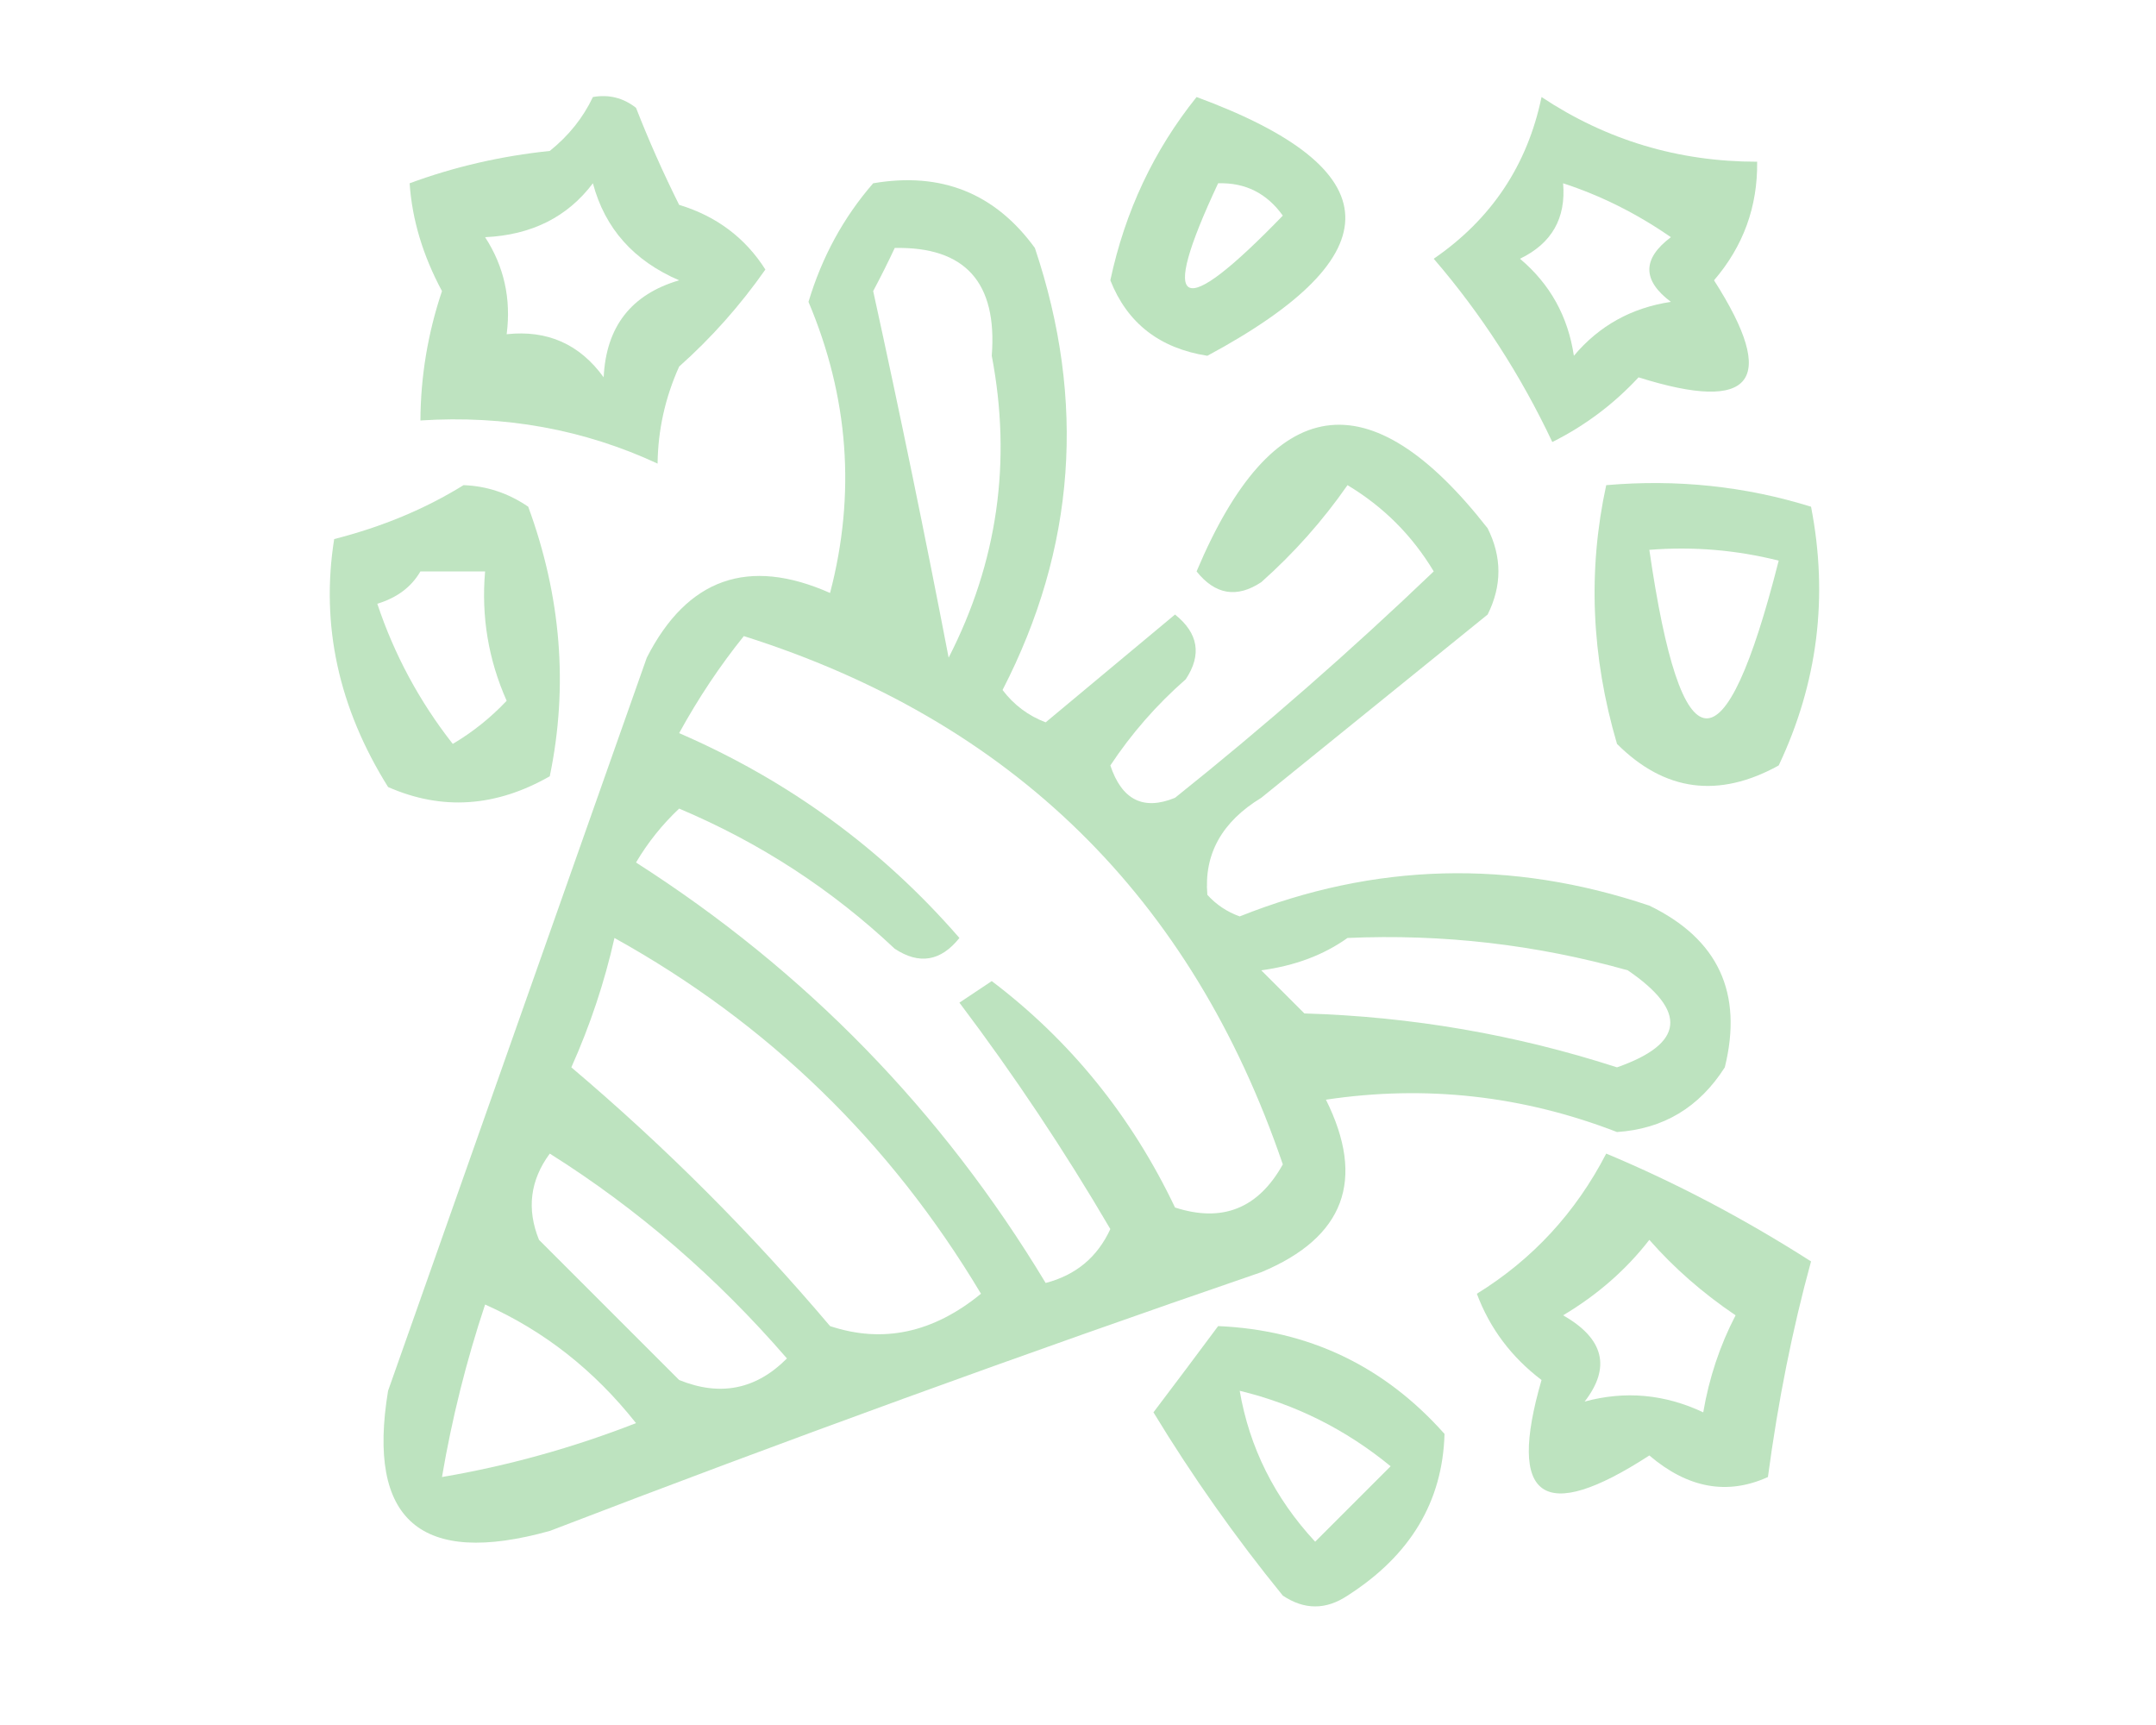 <?xml version="1.0" encoding="UTF-8"?>
<!DOCTYPE svg PUBLIC "-//W3C//DTD SVG 1.1//EN" "http://www.w3.org/Graphics/SVG/1.1/DTD/svg11.dtd">
<svg xmlns="http://www.w3.org/2000/svg" version="1.1" width="100px" height="80px" style="shape-rendering:geometricPrecision; text-rendering:geometricPrecision; image-rendering:optimizeQuality; fill-rule:evenodd; clip-rule:evenodd" xmlns:xlink="http://www.w3.org/1999/xlink">
<g><path style="opacity:0.67" fill="#9ed6a1" d="M 27.5,4.5 C 28.239,4.369 28.906,4.536 29.5,5C 30.09,6.509 30.756,8.009 31.5,9.5C 33.23,10.026 34.564,11.026 35.5,12.5C 34.329,14.169 32.996,15.669 31.5,17C 30.852,18.44 30.519,19.94 30.5,21.5C 27.081,19.913 23.415,19.247 19.5,19.5C 19.511,17.453 19.844,15.453 20.5,13.5C 19.612,11.845 19.112,10.178 19,8.5C 21.069,7.736 23.236,7.236 25.5,7C 26.381,6.292 27.047,5.458 27.5,4.5 Z M 27.5,8.5 C 28.058,10.593 29.391,12.093 31.5,13C 29.277,13.652 28.11,15.152 28,17.5C 26.89,15.963 25.39,15.296 23.5,15.5C 23.713,13.856 23.38,12.356 22.5,11C 24.653,10.9 26.319,10.067 27.5,8.5 Z"/></g>
<g><path style="opacity:0.69" fill="#9ed6a1" d="M 55.5,4.5 C 64.528,7.826 64.695,11.826 56,16.5C 53.786,16.154 52.286,14.988 51.5,13C 52.181,9.807 53.514,6.974 55.5,4.5 Z M 56.5,8.5 C 57.756,8.461 58.756,8.961 59.5,10C 54.713,14.944 53.713,14.444 56.5,8.5 Z"/></g>
<g><path style="opacity:0.684" fill="#9ed6a1" d="M 71.5,4.5 C 74.513,6.5 77.846,7.5 81.5,7.5C 81.528,9.582 80.861,11.416 79.5,13C 82.492,17.676 81.325,19.176 76,17.5C 74.846,18.743 73.512,19.743 72,20.5C 70.528,17.383 68.694,14.549 66.5,12C 69.177,10.159 70.844,7.659 71.5,4.5 Z M 72.5,8.5 C 74.255,9.072 75.922,9.905 77.5,11C 76.167,12 76.167,13 77.5,14C 75.671,14.274 74.171,15.107 73,16.5C 72.727,14.671 71.893,13.171 70.5,12C 71.973,11.29 72.64,10.124 72.5,8.5 Z"/></g>
<g><path style="opacity:0.683" fill="#9ed6a1" d="M 40.5,8.5 C 43.652,7.959 46.152,8.959 48,11.5C 50.384,18.599 49.884,25.433 46.5,32C 47.025,32.692 47.692,33.192 48.5,33.5C 50.5,31.833 52.5,30.167 54.5,28.5C 55.583,29.365 55.749,30.365 55,31.5C 53.647,32.685 52.48,34.019 51.5,35.5C 52.035,37.101 53.035,37.601 54.5,37C 58.648,33.686 62.648,30.186 66.5,26.5C 65.5,24.833 64.167,23.5 62.5,22.5C 61.352,24.149 60.019,25.649 58.5,27C 57.365,27.749 56.365,27.583 55.5,26.5C 59.017,18.156 63.517,17.489 69,24.5C 69.667,25.833 69.667,27.167 69,28.5C 65.5,31.333 62,34.167 58.5,37C 56.671,38.113 55.837,39.613 56,41.5C 56.414,41.957 56.914,42.291 57.5,42.5C 63.75,40.009 70.083,39.842 76.5,42C 79.689,43.544 80.855,46.044 80,49.5C 78.818,51.357 77.151,52.357 75,52.5C 70.622,50.807 66.122,50.307 61.5,51C 63.354,54.726 62.354,57.392 58.5,59C 47.423,62.803 36.423,66.803 25.5,71C 19.507,72.668 17.007,70.502 18,64.5C 22,53.167 26,41.833 30,30.5C 31.879,26.821 34.712,25.821 38.5,27.5C 39.7,22.921 39.367,18.421 37.5,14C 38.124,11.915 39.124,10.082 40.5,8.5 Z M 41.5,11.5 C 44.766,11.433 46.266,13.099 46,16.5C 46.937,21.403 46.27,26.07 44,30.5C 42.921,24.889 41.755,19.222 40.5,13.5C 40.863,12.816 41.196,12.15 41.5,11.5 Z M 34.5,29.5 C 46.935,33.434 55.268,41.601 59.5,54C 58.362,56.045 56.695,56.712 54.5,56C 52.479,51.761 49.645,48.261 46,45.5C 45.5,45.833 45,46.167 44.5,46.5C 47.045,49.874 49.378,53.374 51.5,57C 50.902,58.301 49.902,59.135 48.5,59.5C 43.69,51.523 37.357,45.023 29.5,40C 30.047,39.075 30.713,38.242 31.5,37.5C 35.238,39.076 38.571,41.243 41.5,44C 42.635,44.749 43.635,44.583 44.5,43.5C 40.915,39.368 36.581,36.201 31.5,34C 32.386,32.385 33.386,30.885 34.5,29.5 Z M 28.5,43.5 C 35.621,47.453 41.288,52.953 45.5,60C 43.285,61.814 40.952,62.314 38.5,61.5C 34.833,57.167 30.833,53.167 26.5,49.5C 27.372,47.55 28.039,45.55 28.5,43.5 Z M 62.5,43.5 C 66.915,43.305 71.249,43.805 75.5,45C 78.287,46.907 78.12,48.407 75,49.5C 70.299,47.979 65.466,47.146 60.5,47C 59.833,46.333 59.167,45.667 58.5,45C 60.058,44.79 61.392,44.29 62.5,43.5 Z M 25.5,53.5 C 29.57,56.06 33.236,59.227 36.5,63C 35.07,64.44 33.403,64.774 31.5,64C 29.333,61.833 27.167,59.667 25,57.5C 24.421,56.072 24.588,54.738 25.5,53.5 Z M 22.5,60.5 C 25.225,61.713 27.559,63.546 29.5,66C 26.568,67.145 23.568,67.978 20.5,68.5C 20.963,65.779 21.63,63.112 22.5,60.5 Z"/></g>
<g><path style="opacity:0.654" fill="#9ed6a1" d="M 21.5,22.5 C 22.583,22.539 23.583,22.873 24.5,23.5C 26.03,27.669 26.363,31.836 25.5,36C 22.998,37.432 20.498,37.598 18,36.5C 15.701,32.82 14.868,28.986 15.5,25C 17.723,24.434 19.723,23.601 21.5,22.5 Z M 19.5,26.5 C 20.5,26.5 21.5,26.5 22.5,26.5C 22.318,28.591 22.652,30.591 23.5,32.5C 22.758,33.287 21.925,33.953 21,34.5C 19.456,32.532 18.289,30.365 17.5,28C 18.416,27.722 19.082,27.222 19.5,26.5 Z"/></g>
<g><path style="opacity:0.679" fill="#9ed6a1" d="M 74.5,22.5 C 77.777,22.216 80.943,22.549 84,23.5C 84.812,27.67 84.312,31.67 82.5,35.5C 79.709,37.04 77.209,36.706 75,34.5C 73.808,30.447 73.641,26.447 74.5,22.5 Z M 76.5,25.5 C 78.527,25.338 80.527,25.505 82.5,26C 79.983,35.918 77.983,35.752 76.5,25.5 Z"/></g>
<g><path style="opacity:0.682" fill="#9ed6a1" d="M 74.5,53.5 C 77.722,54.847 80.888,56.513 84,58.5C 83.138,61.639 82.472,64.973 82,68.5C 80.119,69.354 78.286,69.021 76.5,67.5C 71.562,70.704 69.895,69.538 71.5,64C 70.101,62.938 69.101,61.605 68.5,60C 71.083,58.405 73.083,56.238 74.5,53.5 Z M 76.5,57.5 C 77.64,58.801 78.973,59.968 80.5,61C 79.773,62.399 79.273,63.899 79,65.5C 77.213,64.657 75.38,64.49 73.5,65C 74.727,63.413 74.394,62.079 72.5,61C 74.093,60.051 75.426,58.885 76.5,57.5 Z"/></g>
<g><path style="opacity:0.694" fill="#9ed6a1" d="M 56.5,61.5 C 60.695,61.681 64.195,63.347 67,66.5C 66.912,69.642 65.412,72.142 62.5,74C 61.5,74.667 60.5,74.667 59.5,74C 57.306,71.305 55.306,68.472 53.5,65.5C 54.524,64.148 55.524,62.815 56.5,61.5 Z M 57.5,64.5 C 60.09,65.128 62.423,66.295 64.5,68C 63.333,69.167 62.167,70.333 61,71.5C 59.121,69.473 57.954,67.14 57.5,64.5 Z"/></g>
</svg>
